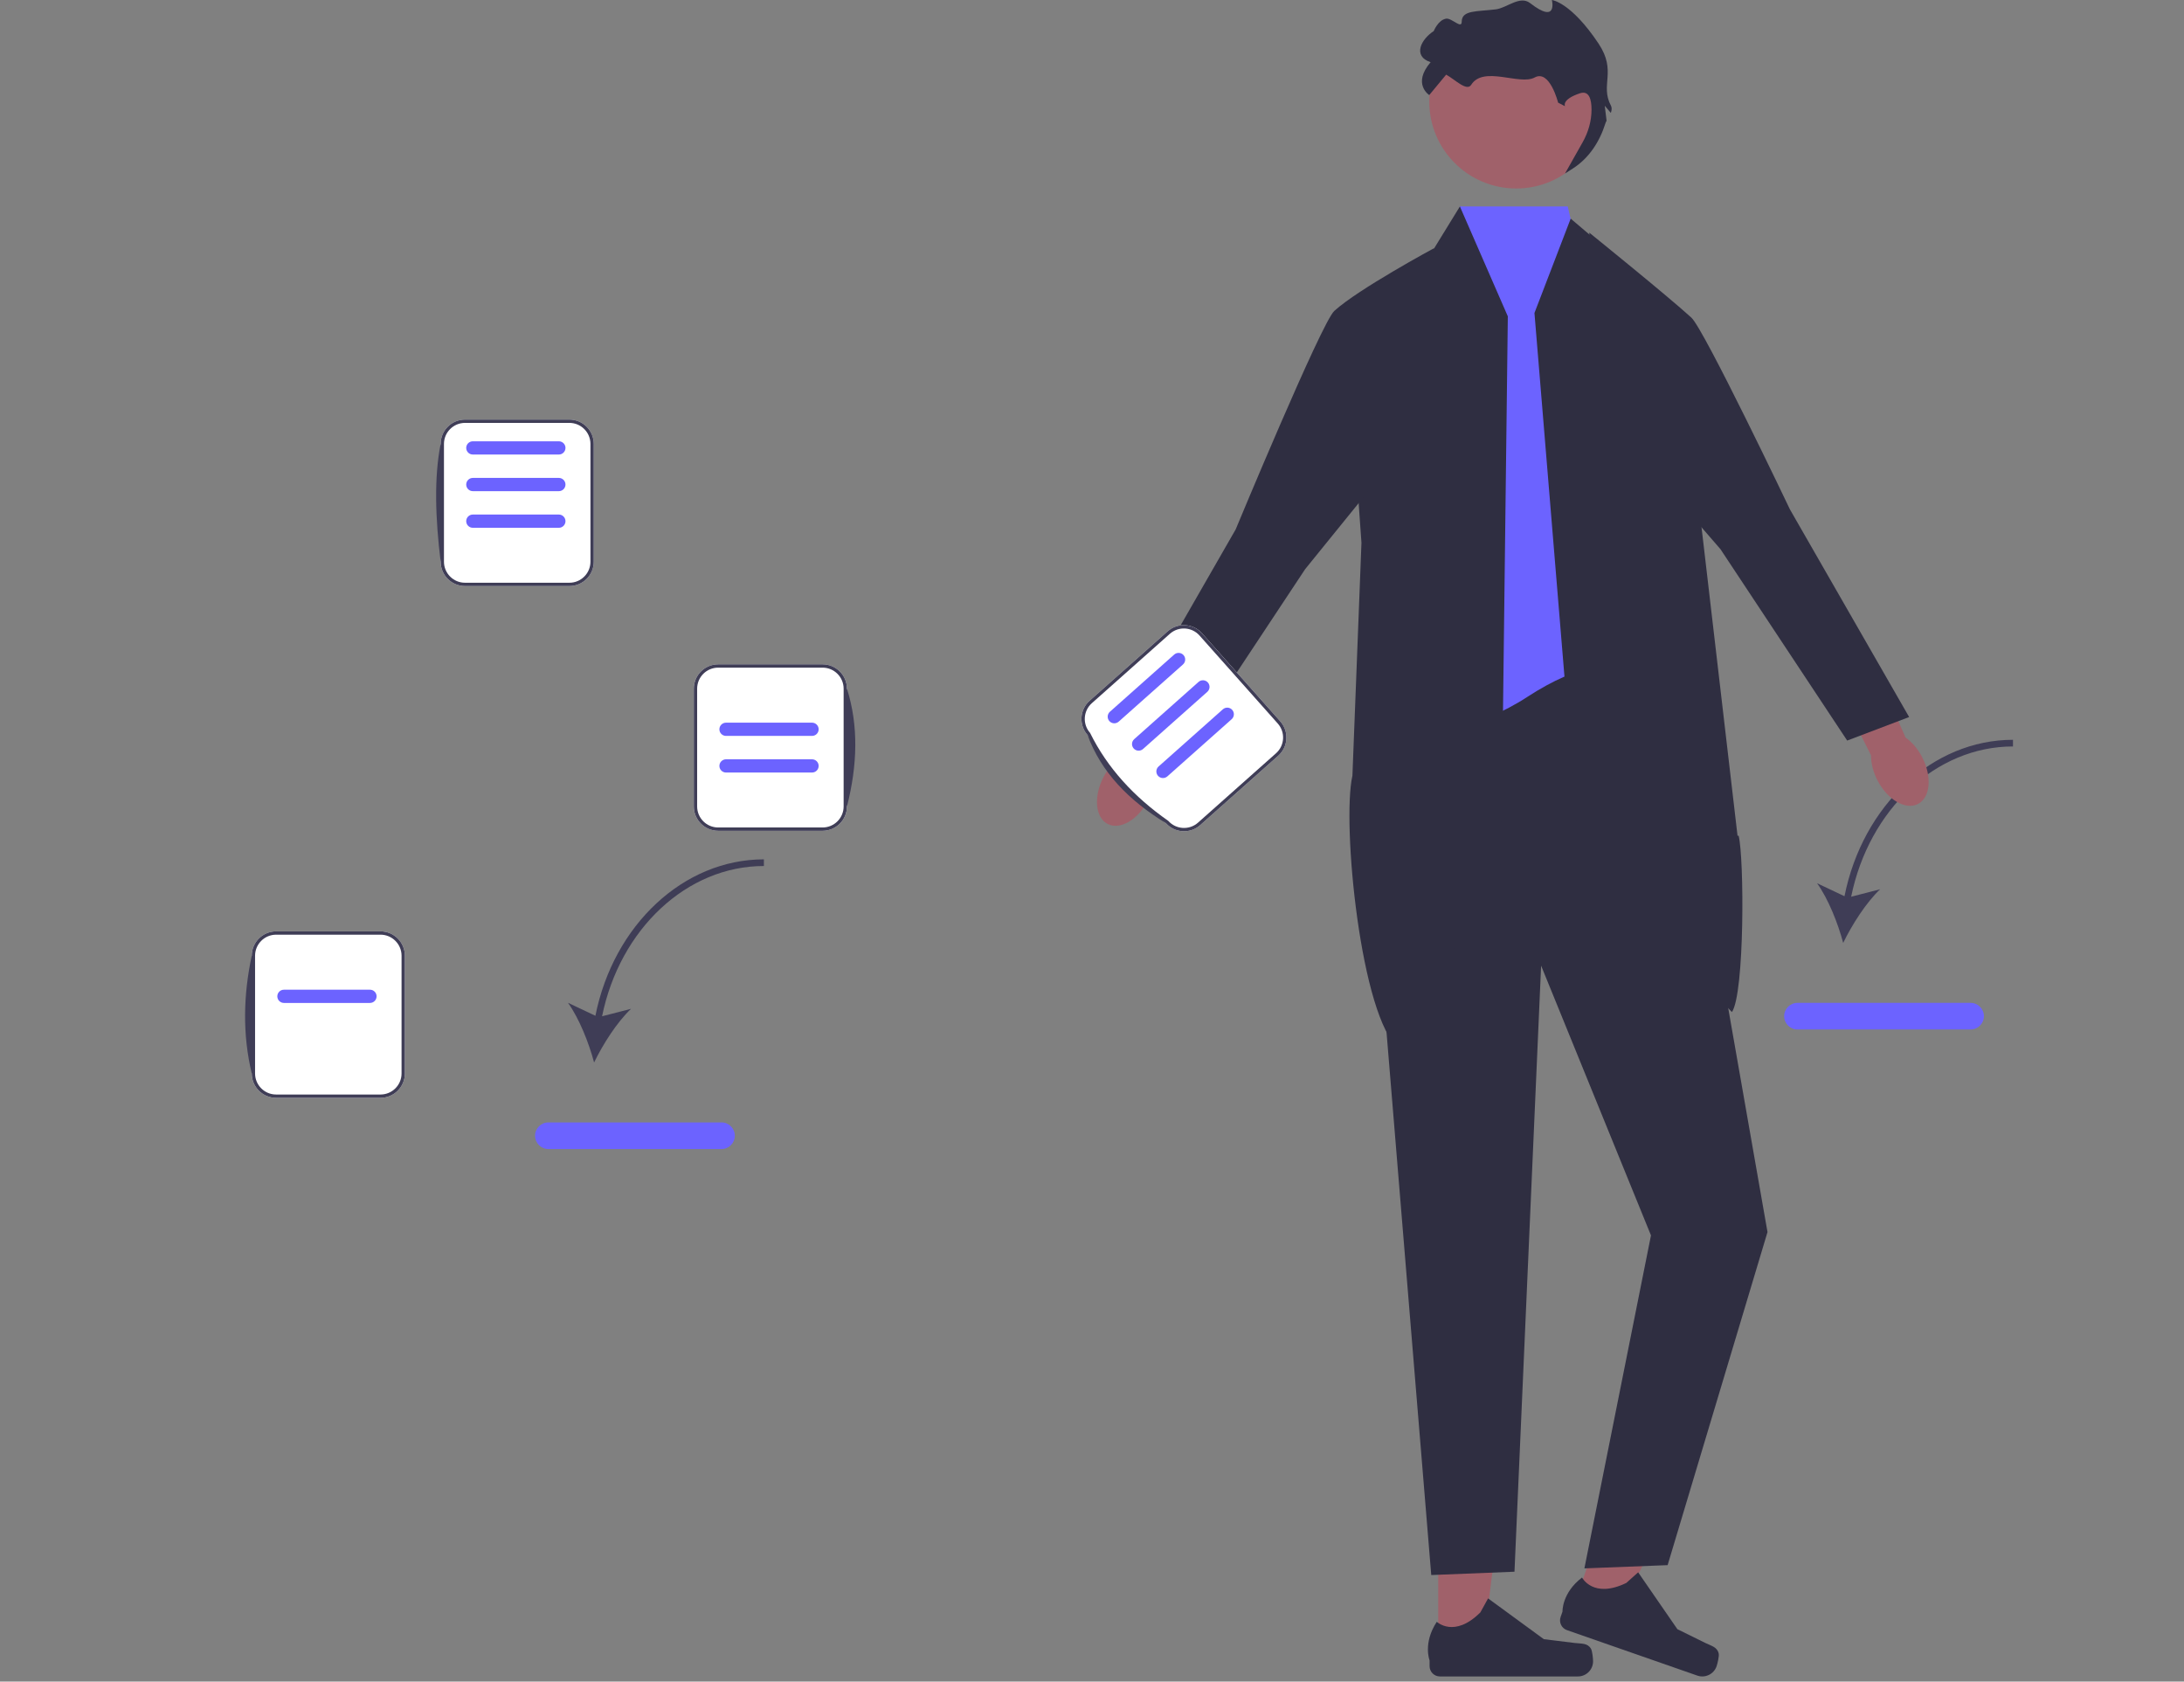 <svg width="656" height="505" viewBox="0 0 656 505" fill="none" xmlns="http://www.w3.org/2000/svg">
<rect x="0" y="0" width="656" height="505" fill="#808080" stroke="none"/>
<g id="undraw_creation_process_re_kqa9 1">
<g id="FlechaDer">
<path id="Vector" d="M178.836 305.047L170.606 301.148C173.981 305.859 176.89 313.216 178.447 319.071C181.084 313.617 185.334 306.945 189.541 302.959L180.843 305.197C186.203 278.929 206.362 260.071 229.447 260.071V258.071C205.334 258.071 184.308 277.718 178.836 305.047V305.047Z" fill="#3F3D56"/>
<path id="Vector_2" d="M216.715 345.071H164.715C162.509 345.071 160.715 343.276 160.715 341.071C160.715 338.865 162.509 337.071 164.715 337.071H216.715C218.92 337.071 220.715 338.865 220.715 341.071C220.715 343.276 218.92 345.071 216.715 345.071Z" fill="#6C63FF"/>
</g>
<g id="FlechaIzq">
<path id="Vector_3" d="M554.021 269.144L545.791 265.246C549.166 269.957 552.075 277.314 553.632 283.168C556.268 277.715 560.519 271.042 564.726 267.056L556.028 269.294C561.387 243.026 581.547 224.168 604.632 224.168V222.168C580.519 222.168 559.493 241.816 554.021 269.144Z" fill="#3F3D56"/>
<path id="Vector_4" d="M591.9 309.168H539.9C537.694 309.168 535.9 307.374 535.9 305.168C535.9 302.963 537.694 301.168 539.9 301.168H591.9C594.105 301.168 595.9 302.963 595.9 305.168C595.9 307.374 594.105 309.168 591.9 309.168Z" fill="#6C63FF"/>
</g>
<g id="Pies">
<path id="Vector_5" d="M431.995 495.424L445.384 495.423L451.754 443.778L431.992 443.779L431.995 495.424Z" fill="#A0616A"/>
<path id="Vector_6" d="M477.868 495.121C478.285 495.823 478.505 498.089 478.505 498.905C478.505 501.415 476.471 503.45 473.961 503.45H432.496C430.784 503.45 429.396 502.062 429.396 500.35V498.623C429.396 498.623 427.344 493.435 431.568 487.04C431.568 487.04 436.816 492.047 444.659 484.204L446.972 480.014L463.714 492.258L472.994 493.401C475.024 493.65 476.824 493.362 477.868 495.121H477.868V495.121V495.121Z" fill="#2F2E41"/>
<path id="Vector_7" d="M472.831 481.801L485.474 486.208L508.491 439.539L489.831 433.034L472.831 481.801Z" fill="#A0616A"/>
<path id="Vector_8" d="M516.247 496.617C516.409 497.417 515.871 499.629 515.602 500.4C514.776 502.77 512.185 504.021 509.815 503.195L470.661 489.543C469.045 488.98 468.191 487.212 468.755 485.595L469.323 483.965C469.323 483.965 469.094 478.391 475.188 473.743C475.188 473.743 478.495 480.199 488.483 475.375L492.046 472.181L503.824 489.254L512.21 493.388C514.045 494.292 515.839 494.612 516.246 496.617L516.247 496.617L516.247 496.617V496.617Z" fill="#2F2E41"/>
<path id="Vector_9" d="M496.898 193L407.898 206L429.898 473L454.898 472L462.898 290L495.898 371L475.898 471L500.898 470.024L530.898 370L510.898 256L496.898 193Z" fill="#2F2E41"/>
</g>
<g id="Torso">
<path id="Vector_10" d="M470.898 62H438.504L412.221 207.955C412.221 207.955 427.869 229.418 458.883 209.209C489.898 189 504.221 205.955 504.221 205.955L470.898 62V62Z" fill="#6C63FF"/>
<path id="Vector_11" d="M420.221 314.955L450.898 259L452.898 95L438.504 62L429.898 76L403.898 92.102L408.937 163.012L407.148 209.071L406.221 232.955C402.98 247.269 408.742 305.81 420.221 314.955Z" fill="#2F2E41"/>
<path id="Vector_12" d="M471.78 65.653L503.398 92.5L521.898 251L522.221 250.955C523.918 257.611 524.038 298.216 520.218 303.925L474.398 257.5L460.898 94L471.78 65.653V65.653Z" fill="#2F2E41"/>
</g>
<g id="BrazoIzq">
<path id="Vector_13" d="M577.367 227.413C580.379 233.244 579.813 239.524 576.103 241.441C572.392 243.358 566.943 240.185 563.931 234.354C562.612 231.802 561.979 229.164 561.996 226.843L549.543 201.976L561.337 196.381L572.361 221.488C574.263 222.818 576.049 224.861 577.367 227.413V227.413V227.413Z" fill="#A0616A"/>
<path id="Vector_14" d="M477.355 69.861C477.355 69.861 500.795 88.785 508.027 95.383C511.87 98.89 537.642 152.991 537.642 152.991L573.439 215.333L554.832 222.4L516.768 164.919L483.898 127L477.355 69.861V69.861V69.861Z" fill="#2F2E41"/>
</g>
<g id="BrazoDer">
<path id="Vector_15" d="M331.428 233.413C328.416 239.244 328.982 245.524 332.693 247.441C336.403 249.358 341.853 246.185 344.865 240.354C346.183 237.802 346.816 235.164 346.799 232.843L359.252 207.976L347.459 202.381L336.434 227.488C334.532 228.818 332.746 230.861 331.428 233.413V233.413V233.413Z" fill="#A0616A"/>
<path id="Vector_16" d="M430.792 74.503C430.792 74.503 408.001 86.785 400.769 93.383C396.926 96.89 371.153 158.991 371.153 158.991L335.356 221.333L353.964 228.4L392.027 170.919L417.898 139L430.792 74.503L430.792 74.503V74.503Z" fill="#2F2E41"/>
</g>
<g id="Cabeza">
<path id="Vector_17" d="M455.419 56.607C469.842 56.607 481.534 44.914 481.534 30.491C481.534 16.068 469.842 4.376 455.419 4.376C440.995 4.376 429.303 16.068 429.303 30.491C429.303 44.914 440.995 56.607 455.419 56.607Z" fill="#A0616A"/>
<path id="Vector_18" d="M466.134 1e-05C466.134 1e-05 468.002 7.472 459.596 0.934C456.531 -1.45 452.611 2.388 449.322 2.802C443.591 3.523 439.048 2.977 439.048 6.538C439.048 8.814 436.025 5.35 434.378 5.604C431.97 5.975 430.642 9.34 430.642 9.34C426.994 11.661 424.104 16.812 429.708 18.68C424.104 25.218 429.298 28.55 429.298 28.55L434.378 22.416C437.008 23.851 440.581 27.559 441.891 25.479C445.586 19.614 456.458 25.729 460.963 23.266C465.499 20.785 468.002 30.822 468.002 30.822L470.08 31.903C470.08 31.903 468.936 29.888 474.54 28.02C477.342 27.086 478.042 29.888 478.042 32.924C478.042 36.357 477.064 39.72 475.378 42.711L470.08 52.102L472.406 50.619C477.302 47.497 480.5 42.531 482.229 36.988C482.312 36.721 482.423 36.479 482.566 36.273L482.012 31.756L483.84 33.902C484.122 33.099 484.195 32.348 483.88 31.756C480.513 25.421 485.748 21.482 480.144 13.076C471.838 0.618 466.134 0 466.134 0H466.134V1e-05H466.134Z" fill="#2F2E41"/>
</g>
<g id="Hoja1">
<path id="Vector_19" d="M247.079 249.5H215.716C211.681 249.5 208.398 246.217 208.398 242.181V206.819C208.398 202.783 211.681 199.5 215.716 199.5H247.079C251.114 199.5 254.398 202.783 254.398 206.819V242.181C254.398 246.217 251.114 249.5 247.079 249.5Z" fill="white"/>
<path id="Vector_20" d="M247.079 249.5H215.716C211.681 249.5 208.398 246.217 208.398 242.181V206.819C208.398 202.783 211.681 199.5 215.716 199.5H247.079C251.114 199.5 254.398 202.783 254.398 206.819C257.912 217.945 257.555 229.8 254.398 242.181C254.398 246.217 251.114 249.5 247.079 249.5ZM215.716 200.5C212.232 200.5 209.398 203.334 209.398 206.819V242.181C209.398 245.666 212.232 248.5 215.716 248.5H247.079C250.563 248.5 253.398 245.666 253.398 242.181V206.819C253.398 203.334 250.563 200.5 247.079 200.5H215.716Z" fill="#3F3D56"/>
<path id="Vector_21" d="M243.91 221H218.069C216.973 221 216.081 220.108 216.081 219.012C216.081 217.916 216.973 217.024 218.069 217.024H243.91C245.006 217.024 245.898 217.916 245.898 219.012C245.898 220.108 245.006 221 243.91 221Z" fill="#6C63FF"/>
<path id="Vector_22" d="M243.91 232H218.069C216.973 232 216.081 231.108 216.081 230.012C216.081 228.916 216.973 228.024 218.069 228.024H243.91C245.006 228.024 245.898 228.916 245.898 230.012C245.898 231.108 245.006 232 243.91 232Z" fill="#6C63FF"/>
</g>
<g id="Hoja2">
<path id="Vector_23" d="M171.032 176H139.669C135.634 176 132.351 172.717 132.351 168.681V133.319C132.351 129.283 135.634 126 139.669 126H171.032C175.067 126 178.351 129.283 178.351 133.319V168.681C178.351 172.717 175.067 176 171.032 176Z" fill="white"/>
<path id="Vector_24" d="M171.032 176H139.669C135.634 176 132.351 172.717 132.351 168.681C130.774 155.66 130.339 143.532 132.351 133.319C132.351 129.283 135.634 126 139.669 126H171.032C175.067 126 178.351 129.283 178.351 133.319V168.681C178.351 172.717 175.067 176 171.032 176V176ZM139.669 127C136.185 127 133.351 129.834 133.351 133.319V168.681C133.351 172.166 136.185 175 139.669 175H171.032C174.516 175 177.351 172.166 177.351 168.681V133.319C177.351 129.834 174.516 127 171.032 127H139.669V127Z" fill="#3F3D56"/>
<path id="Vector_25" d="M167.863 147.5H142.022C140.926 147.5 140.034 146.608 140.034 145.512C140.034 144.416 140.926 143.524 142.022 143.524H167.863C168.959 143.524 169.851 144.416 169.851 145.512C169.851 146.608 168.959 147.5 167.863 147.5Z" fill="#6C63FF"/>
<path id="Vector_26" d="M167.863 158.5H142.022C140.926 158.5 140.034 157.608 140.034 156.512C140.034 155.416 140.926 154.524 142.022 154.524H167.863C168.959 154.524 169.851 155.416 169.851 156.512C169.851 157.608 168.959 158.5 167.863 158.5Z" fill="#6C63FF"/>
<path id="Vector_27" d="M167.863 136.5H142.022C140.926 136.5 140.034 135.608 140.034 134.512C140.034 133.416 140.926 132.524 142.022 132.524H167.863C168.959 132.524 169.851 133.416 169.851 134.512C169.851 135.608 168.959 136.5 167.863 136.5Z" fill="#6C63FF"/>
</g>
<g id="HojaBrazo">
<path id="Vector_28" d="M383.945 226.955L360.508 247.795C357.492 250.477 352.857 250.205 350.176 247.189C340.434 239.452 332.443 230.733 326.677 220.763C323.996 217.748 324.268 213.112 327.283 210.431L350.72 189.591C353.736 186.909 358.371 187.181 361.053 190.197L384.551 216.622C387.233 219.638 386.961 224.273 383.945 226.955V226.955Z" fill="white"/>
<path id="Vector_29" d="M383.945 226.955L360.508 247.795C357.492 250.477 352.857 250.205 350.176 247.189C339.062 240.385 330.735 231.878 326.677 220.763C323.996 217.748 324.268 213.112 327.283 210.431L350.72 189.591C353.736 186.909 358.371 187.181 361.053 190.197L384.551 216.622C387.233 219.638 386.961 224.273 383.945 226.955V226.955ZM327.948 211.178C325.344 213.493 325.109 217.495 327.425 220.099C332.622 230.643 340.636 239.332 350.923 246.525C353.238 249.129 357.24 249.363 359.844 247.048L383.28 226.208C385.884 223.892 386.119 219.891 383.804 217.287L360.305 190.861C357.99 188.257 353.988 188.023 351.385 190.338L327.948 211.178V211.178Z" fill="#3F3D56"/>
<path id="Vector_30" d="M362.639 207.763L343.328 224.934C342.509 225.663 341.25 225.589 340.521 224.77C339.793 223.951 339.867 222.692 340.686 221.964L359.997 204.792C360.816 204.064 362.075 204.138 362.803 204.957C363.532 205.776 363.458 207.035 362.639 207.763V207.763Z" fill="#6C63FF"/>
<path id="Vector_31" d="M369.948 215.983L350.637 233.155C349.818 233.883 348.559 233.809 347.831 232.99C347.103 232.171 347.176 230.912 347.996 230.184L367.306 213.012C368.125 212.284 369.384 212.358 370.113 213.177C370.841 213.996 370.767 215.255 369.948 215.983V215.983Z" fill="#6C63FF"/>
<path id="Vector_32" d="M355.329 199.543L336.018 216.714C335.199 217.443 333.94 217.369 333.212 216.55C332.484 215.731 332.557 214.472 333.377 213.743L352.687 196.572C353.506 195.844 354.765 195.917 355.494 196.737C356.222 197.556 356.148 198.815 355.329 199.543Z" fill="#6C63FF"/>
</g>
<g id="Hoja3">
<path id="Vector_33" d="M114.295 329.693H82.933C78.897 329.693 75.614 326.41 75.614 322.374V287.012C75.614 282.976 78.897 279.693 82.933 279.693H114.295C118.331 279.693 121.614 282.976 121.614 287.012V322.374C121.614 326.41 118.331 329.693 114.295 329.693Z" fill="white"/>
<path id="Vector_34" d="M114.295 329.693H82.933C78.897 329.693 75.614 326.41 75.614 322.374C72.834 310.722 73.064 298.923 75.614 287.012C75.614 282.976 78.897 279.693 82.933 279.693H114.295C118.331 279.693 121.614 282.976 121.614 287.012V322.374C121.614 326.41 118.331 329.693 114.295 329.693ZM82.933 280.693C79.449 280.693 76.614 283.527 76.614 287.012V322.374C76.614 325.858 79.449 328.693 82.933 328.693H114.295C117.78 328.693 120.614 325.858 120.614 322.374V287.012C120.614 283.527 117.78 280.693 114.295 280.693H82.933Z" fill="#3F3D56"/>
<path id="Vector_35" d="M111.126 301.193H85.285C84.189 301.193 83.297 300.301 83.297 299.205C83.297 298.109 84.189 297.217 85.285 297.217H111.126C112.222 297.217 113.114 298.109 113.114 299.205C113.114 300.301 112.222 301.193 111.126 301.193H111.126Z" fill="#6C63FF"/>
</g>
</g>
</svg>
